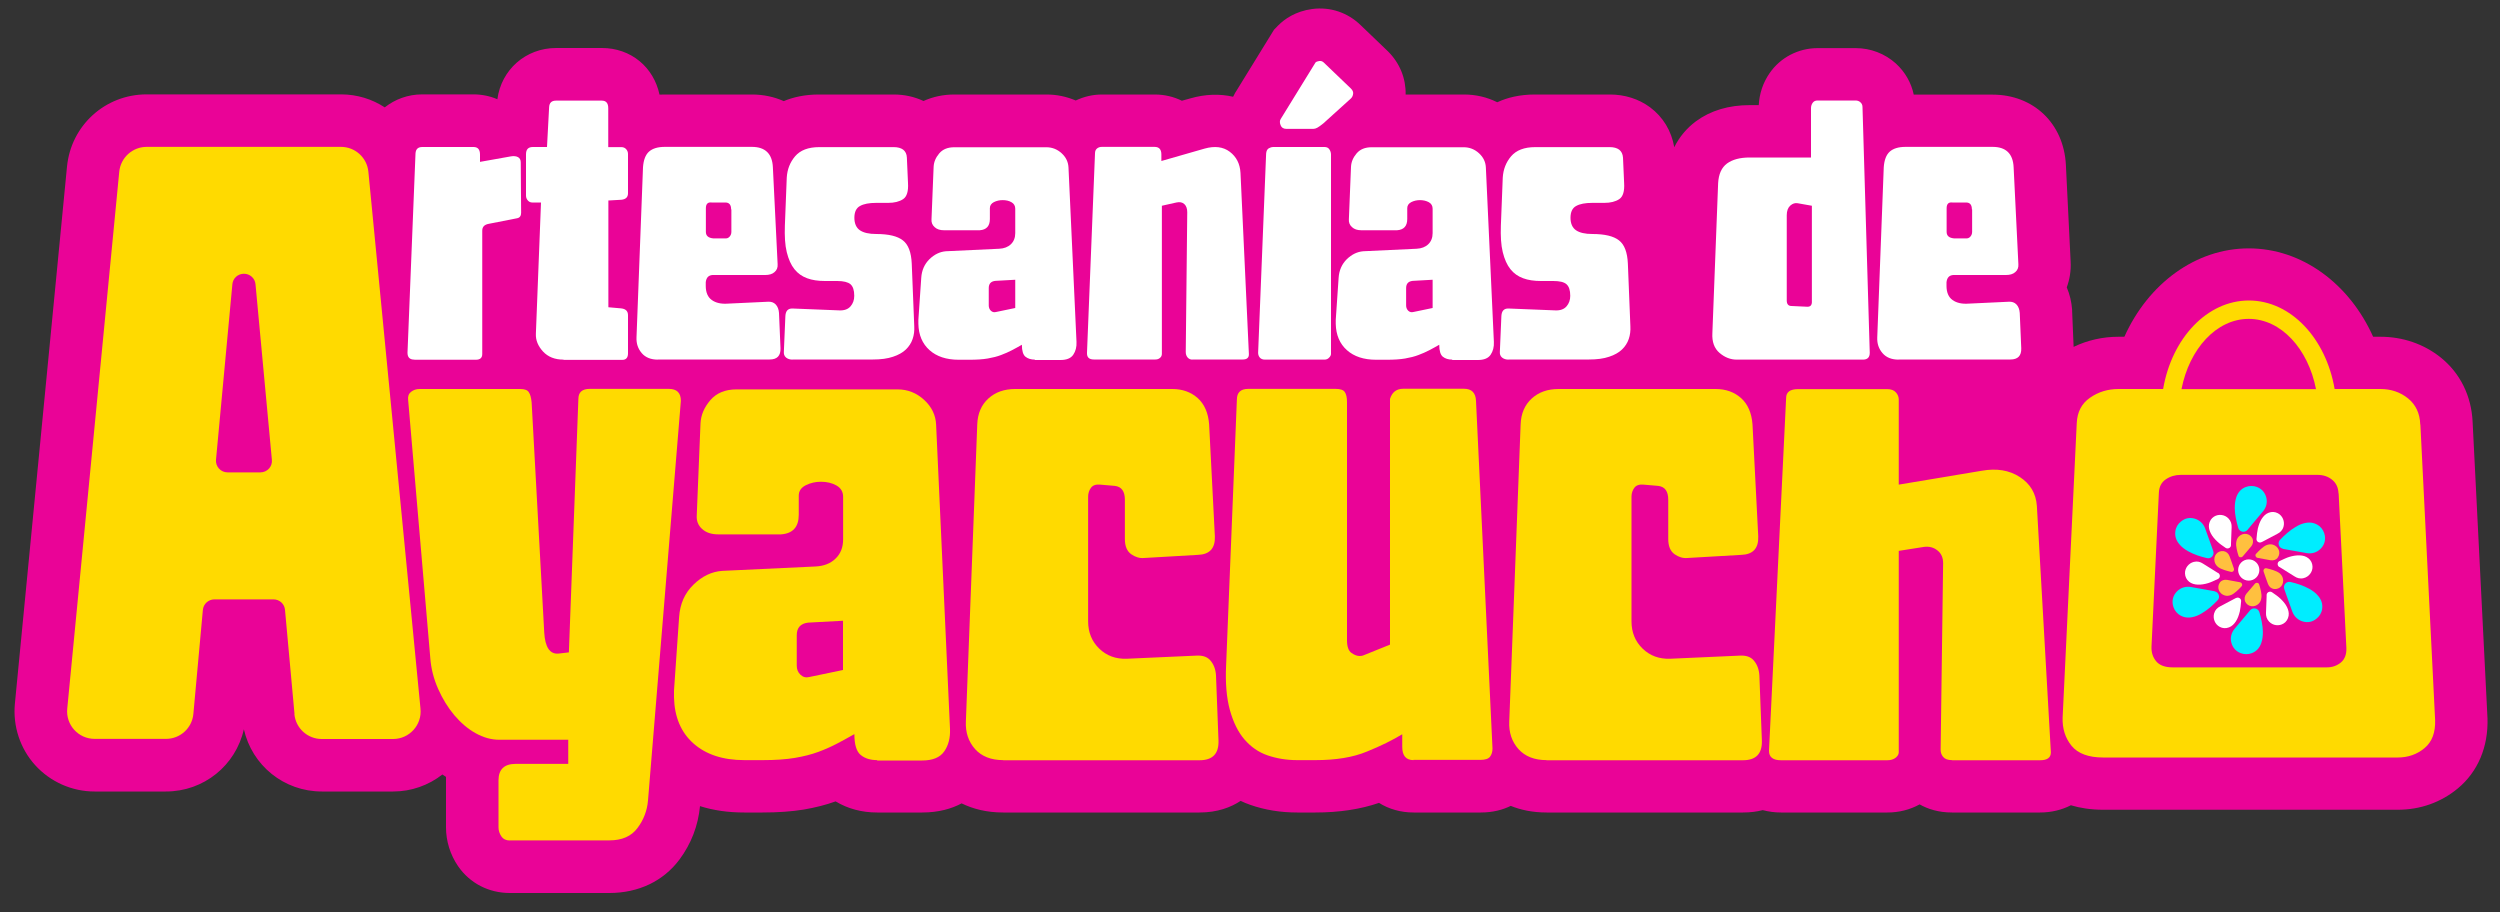 <?xml version="1.0" encoding="UTF-8"?>
<svg id="Capa_1" xmlns="http://www.w3.org/2000/svg" viewBox="0 0 200 73">
  <rect x="0" y="0" width="200" height="73" fill="#333333" stroke="none"/>
  <defs>
    <style>
      .cls-1 {
        fill: #ea0397;
      }

      .cls-2 {
        fill: #00edff;
      }

      .cls-3 {
        fill: #ffc03f;
      }

      .cls-4 {
        fill: #fff;
      }

      .cls-5 {
        fill: #ffda00;
      }
    </style>
  </defs>
  <path class="cls-1" d="M199,57.47l-1.19-23.7c-.09-2.08-.99-3.91-2.54-5.16-1.36-1.09-3.04-1.67-4.84-1.67h-.58c-1.9-4.25-5.7-7.07-9.95-7.07s-8.05,2.83-9.95,7.07h-.47c-1.27,0-2.49.28-3.59.81,0,0,0,0,0,0l-.12-2.86v-.11c-.05-.64-.19-1.24-.43-1.79.24-.65.35-1.35.31-2.08l-.38-7.74c-.18-3.3-2.59-5.6-5.87-5.6h-6.3c-.2-.95-.69-1.81-1.43-2.49-.88-.79-2.02-1.23-3.21-1.23h-3.05c-1.54,0-2.98.75-3.84,2-.53.76-.82,1.64-.87,2.56h-.72c-1.68,0-3.13.43-4.3,1.29-.74.55-1.33,1.25-1.74,2.08-.22-1.3-.89-2.42-1.94-3.2-.91-.67-2.02-1.02-3.22-1.02h-5.98c-1.23,0-2.22.25-3.02.62-.82-.41-1.72-.62-2.67-.62h-4.66c.03-1.27-.46-2.5-1.4-3.44l-2.2-2.11c-1.04-1.01-2.44-1.48-3.87-1.29-1.35.18-2.22.81-2.72,1.31l-.34.35-3.04,4.94-.07.11c-.06.1-.11.2-.16.31-1.08-.25-2.24-.21-3.42.13l-.68.19c-.65-.32-1.38-.5-2.18-.5h-4.21c-.73,0-1.45.17-2.1.48-.73-.31-1.52-.48-2.34-.48h-7.37c-.89,0-1.72.18-2.47.52-.72-.34-1.53-.52-2.38-.52h-5.98c-1.13,0-2.06.21-2.82.53-.76-.34-1.62-.53-2.55-.53h-6.97c-.14,0-.28,0-.42.01-.46-2.19-2.28-3.73-4.61-3.73h-3.66c-2.43,0-4.39,1.74-4.7,4.1-.58-.25-1.23-.39-1.92-.39h-4.09c-1.14,0-2.18.39-3,1.04-1.01-.66-2.21-1.04-3.5-1.04h-15.55c-3.31,0-6.05,2.48-6.37,5.78L1.19,56.3c-.17,1.79.42,3.59,1.63,4.92s2.94,2.1,4.74,2.1h5.71c3.04,0,5.59-2.09,6.24-4.98.65,2.89,3.2,4.98,6.24,4.98h5.71c1.43,0,2.82-.49,3.93-1.36.1.06.19.13.29.19,0,.09,0,.19,0,.28v3.75c0,1.12.34,2.2.97,3.12.94,1.36,2.45,2.14,4.14,2.14h7.95c2.34,0,4.33-.95,5.62-2.68.94-1.27,1.49-2.7,1.64-4.27,1.07.34,2.25.51,3.53.51h1.47c1.26,0,2.33-.08,3.27-.23.94-.16,1.81-.38,2.58-.66.97.59,2.1.89,3.32.89h3.6c1.32,0,2.35-.3,3.16-.73.88.43,1.97.73,3.32.73h15.71c1.44,0,2.52-.42,3.29-.93.25.12.51.23.78.32,1.17.41,2.43.61,3.74.61h1.47c1.9,0,3.6-.26,5.08-.77.78.49,1.73.77,2.77.77h5.37c.98,0,1.77-.22,2.4-.53.79.32,1.74.53,2.87.53h15.71c.59,0,1.11-.07,1.58-.19.46.12.95.19,1.46.19h8.51c.93,0,1.8-.22,2.58-.65.65.37,1.51.65,2.59.65h7.04c.91,0,1.75-.21,2.47-.58.73.22,1.59.36,2.58.36h23.57c1.8,0,3.46-.59,4.81-1.71,1.6-1.33,2.44-3.32,2.37-5.61Z"/>
  <g>
    <g>
      <path class="cls-4" d="M33.15,28.77c-.37,0-.55-.18-.55-.55l.64-15.94c.02-.35.2-.52.55-.52h4.09c.35,0,.52.2.52.61v.58l2.47-.44c.23-.04.42-.02.57.06.15.08.22.22.22.44l.03,4.01c0,.25-.11.4-.32.44l-2.24.44c-.37.06-.55.24-.55.55v9.87c0,.31-.17.46-.52.46h-4.91Z"/>
      <path class="cls-4" d="M45.08,28.77c-.7,0-1.24-.22-1.64-.65-.4-.44-.59-.9-.57-1.41l.41-10.51h-.7c-.14,0-.25-.05-.35-.16-.1-.11-.15-.24-.15-.39v-3.31c0-.39.18-.58.55-.58h1.13l.17-3.19c.02-.35.2-.52.55-.52h3.66c.35,0,.52.2.52.61v3.11h1.05c.15,0,.28.05.38.16.1.11.15.24.15.39v3.14c0,.31-.17.48-.52.52l-1.05.06v8.54l1.02.09c.37.04.55.22.55.55v3.05c0,.35-.16.52-.46.52h-4.7Z"/>
      <path class="cls-4" d="M52.63,28.77c-.56,0-.99-.17-1.29-.52-.3-.35-.44-.76-.42-1.25l.52-13.62c.04-.58.2-1,.48-1.25.28-.25.7-.38,1.26-.38h6.97c1.06,0,1.63.54,1.68,1.63l.38,7.75c.02.27-.06.48-.25.64-.18.16-.43.23-.74.23h-4.21c-.33.02-.51.21-.55.58v.29c0,.52.16.9.48,1.13.32.23.75.33,1.29.29l3.19-.15c.27-.02.48.05.64.22.15.16.24.39.26.68l.12,2.82c.02.6-.27.9-.87.9h-8.94ZM58.49,16.75c0-.37-.16-.55-.46-.55h-1.1c-.31-.04-.46.12-.46.46v1.89c0,.31.19.48.58.52h.93c.15.02.28-.02.38-.13.1-.11.15-.24.15-.39v-1.8Z"/>
      <path class="cls-4" d="M63.4,28.77c-.21,0-.39-.06-.52-.17-.14-.12-.19-.28-.17-.49l.12-2.82c.02-.41.2-.61.55-.61l3.75.15c.41.02.71-.09.91-.32.2-.23.3-.51.3-.84,0-.45-.1-.75-.3-.93-.2-.17-.56-.26-1.06-.26h-.99c-.54,0-1.02-.07-1.42-.22-.41-.15-.75-.39-1.02-.73-.27-.34-.47-.79-.61-1.36-.14-.57-.18-1.28-.15-2.13l.15-3.83c.04-.66.26-1.23.67-1.71.41-.48,1.05-.73,1.92-.73h5.98c.31,0,.56.07.74.2.18.14.29.35.3.64l.09,2.03c.04.66-.09,1.09-.39,1.29-.3.2-.7.3-1.2.3h-.96c-.56,0-.99.08-1.29.25-.3.16-.45.48-.45.94s.15.8.44,1,.73.3,1.31.3c.99,0,1.7.17,2.13.51.44.34.67.96.71,1.87l.2,4.99c.02.37-.02.71-.13,1.03-.11.32-.29.6-.54.84-.25.24-.6.44-1.03.58-.44.15-.97.22-1.61.22h-6.42Z"/>
      <path class="cls-4" d="M82.79,28.77c-.31,0-.56-.08-.75-.23-.19-.15-.29-.47-.29-.96-.27.16-.54.3-.8.44-.26.14-.55.26-.86.38-.31.12-.67.21-1.07.28-.41.07-.9.1-1.48.1h-.84c-.99,0-1.77-.26-2.34-.77-.57-.51-.87-1.21-.89-2.1v-.32l.23-3.37c.04-.6.26-1.09.65-1.48.4-.39.84-.6,1.32-.64l4.27-.2c.39-.02.7-.14.93-.36.23-.22.35-.52.35-.89v-1.95c0-.23-.1-.41-.3-.52-.2-.12-.44-.17-.71-.17-.25,0-.48.05-.7.16-.21.11-.32.27-.32.48v.87c0,.56-.27.86-.81.9h-2.87c-.31,0-.56-.08-.74-.25-.18-.16-.27-.37-.25-.62l.17-4.21c.02-.39.17-.74.45-1.07.28-.33.68-.49,1.2-.49h7.37c.46,0,.87.16,1.22.48.35.32.53.7.55,1.15l.64,13.94c.02.41-.07.75-.26,1.03-.19.28-.53.42-1.02.42h-2.06ZM81.22,22.38l-1.6.09c-.35.04-.52.23-.52.58v1.39c0,.17.06.31.17.42.12.11.25.14.41.1l1.54-.32v-2.26Z"/>
      <path class="cls-4" d="M95.39,28.77c-.16,0-.28-.06-.38-.17-.1-.12-.15-.26-.15-.44l.12-11.18c0-.29-.08-.51-.23-.65-.16-.15-.37-.19-.64-.13l-1.16.26v11.84c0,.14-.05.25-.15.33-.1.09-.22.13-.38.13h-4.91c-.39,0-.57-.18-.55-.55l.64-15.94c0-.17.05-.3.16-.39.11-.09.24-.13.39-.13h4.21c.37,0,.55.2.55.61v.52l3.45-.99c.81-.23,1.49-.15,2.02.25.53.4.82.96.86,1.7l.67,14.46c.02.31-.15.46-.49.46h-4.04Z"/>
      <path class="cls-4" d="M101.2,28.77c-.19,0-.33-.06-.42-.17s-.13-.24-.13-.38l.64-15.94c.02-.21.09-.35.22-.42.13-.07.24-.1.33-.1h4.12c.17,0,.31.06.39.19.09.13.13.27.13.42v15.94c0,.1-.05.2-.15.3-.1.11-.22.16-.38.16h-4.76ZM105.87,9.87c-.21.17-.38.29-.49.35s-.22.09-.32.09h-2.15c-.23,0-.39-.1-.46-.29-.08-.19-.08-.36,0-.49l2.79-4.53c.06-.06.16-.1.3-.12.15-.02.28.03.39.15l2.15,2.06c.14.14.19.28.17.42-.02.15-.08.27-.17.36l-2.21,2Z"/>
      <path class="cls-4" d="M116.18,28.77c-.31,0-.56-.08-.75-.23-.19-.15-.29-.47-.29-.96-.27.16-.54.3-.8.44-.26.14-.55.26-.86.38-.31.12-.67.21-1.07.28-.41.07-.9.1-1.48.1h-.84c-.99,0-1.77-.26-2.34-.77-.57-.51-.87-1.21-.89-2.1v-.32l.23-3.37c.04-.6.26-1.09.65-1.48.4-.39.84-.6,1.32-.64l4.27-.2c.39-.02.7-.14.93-.36.23-.22.35-.52.35-.89v-1.95c0-.23-.1-.41-.3-.52s-.44-.17-.71-.17c-.25,0-.48.05-.7.16-.21.11-.32.27-.32.48v.87c0,.56-.27.86-.81.9h-2.87c-.31,0-.56-.08-.74-.25-.18-.16-.27-.37-.25-.62l.17-4.21c.02-.39.17-.74.45-1.07.28-.33.68-.49,1.2-.49h7.37c.46,0,.87.16,1.22.48.35.32.53.7.55,1.15l.64,13.94c.02.41-.07.75-.26,1.03-.19.28-.53.42-1.02.42h-2.06ZM114.61,22.38l-1.6.09c-.35.04-.52.23-.52.58v1.39c0,.17.06.31.17.42.12.11.25.14.41.1l1.54-.32v-2.26Z"/>
      <path class="cls-4" d="M120.68,28.77c-.21,0-.39-.06-.52-.17-.14-.12-.19-.28-.17-.49l.12-2.82c.02-.41.2-.61.55-.61l3.75.15c.41.02.71-.09.91-.32.2-.23.3-.51.3-.84,0-.45-.1-.75-.3-.93s-.56-.26-1.06-.26h-.99c-.54,0-1.02-.07-1.42-.22-.41-.15-.75-.39-1.02-.73-.27-.34-.47-.79-.61-1.36-.14-.57-.18-1.28-.15-2.13l.15-3.83c.04-.66.26-1.23.67-1.71.41-.48,1.05-.73,1.92-.73h5.98c.31,0,.56.07.74.2.18.14.29.35.31.64l.09,2.03c.04.66-.09,1.09-.39,1.29-.3.2-.7.3-1.2.3h-.96c-.56,0-.99.08-1.29.25-.3.16-.45.48-.45.94s.15.8.44,1c.29.2.73.3,1.31.3.99,0,1.7.17,2.13.51.44.34.67.96.71,1.87l.2,4.99c.02.37-.02.71-.13,1.03-.11.32-.29.6-.54.84-.25.24-.6.44-1.03.58-.44.15-.97.22-1.61.22h-6.42Z"/>
      <path class="cls-4" d="M138.94,28.77c-.5,0-.96-.18-1.38-.54-.42-.36-.61-.89-.57-1.58l.46-11.99c.04-.74.28-1.26.71-1.58.44-.32,1.04-.48,1.81-.48h4.91v-3.95c0-.15.04-.29.13-.42.09-.13.22-.19.39-.19h3.05c.15,0,.29.05.39.15.11.1.16.22.16.38l.58,19.65c0,.37-.18.55-.55.55h-10.1ZM144.95,16.46l-1.13-.2c-.21-.04-.41.02-.6.19-.18.16-.28.42-.28.77v6.82c0,.29.13.44.38.44l1.28.06c.25,0,.37-.15.35-.46v-7.61Z"/>
      <path class="cls-4" d="M151.89,28.77c-.56,0-.99-.17-1.29-.52-.3-.35-.44-.76-.42-1.25l.52-13.62c.04-.58.2-1,.48-1.25.28-.25.7-.38,1.26-.38h6.97c1.06,0,1.63.54,1.68,1.63l.38,7.75c.02.27-.06.48-.25.64-.18.16-.43.23-.74.23h-4.21c-.33.02-.51.21-.55.58v.29c0,.52.16.9.48,1.13.32.23.75.33,1.29.29l3.19-.15c.27-.02.48.05.64.22.15.16.24.39.26.68l.12,2.82c.02.6-.27.9-.87.9h-8.94ZM157.75,16.75c0-.37-.16-.55-.46-.55h-1.1c-.31-.04-.46.12-.46.46v1.89c0,.31.19.48.58.52h.93c.15.02.28-.02.38-.13.1-.11.15-.24.15-.39v-1.8Z"/>
    </g>
    <g>
      <path class="cls-5" d="M193.62,33.96c-.03-.89-.36-1.59-.98-2.09-.62-.5-1.36-.75-2.21-.75h-3.66c-.69-4.04-3.5-7.08-6.86-7.08s-6.17,3.04-6.86,7.08h-3.56c-.86,0-1.62.23-2.29.7-.67.46-1.02,1.14-1.06,2.03l-1.13,23.55c-.03.89.21,1.65.72,2.27s1.36.93,2.52.93h23.57c.82,0,1.54-.25,2.14-.75.6-.5.88-1.24.85-2.24l-1.18-23.65ZM179.9,25.51c2.58,0,4.75,2.39,5.38,5.62h-10.76c.63-3.23,2.8-5.62,5.38-5.62Z"/>
      <g>
        <path class="cls-5" d="M40.79,67.24c-.3,0-.53-.11-.68-.33-.15-.22-.23-.46-.23-.73v-3.75c0-.88.46-1.32,1.37-1.32h4.21v-1.93h-5.52c-.64,0-1.28-.18-1.9-.53-.63-.35-1.19-.84-1.7-1.44-.51-.61-.94-1.31-1.29-2.1-.35-.79-.57-1.63-.63-2.51l-1.77-20.62c-.03-.27.04-.48.23-.63.19-.15.41-.23.68-.23h8.06c.34,0,.57.08.68.25.12.17.19.44.23.81l1.01,18.44c.07,1.15.44,1.71,1.11,1.67l.86-.1.76-20.27c0-.54.3-.81.91-.81h6.33c.64,0,.96.32.96.96l-2.63,31.97c-.07.81-.35,1.55-.84,2.2-.49.66-1.24.99-2.25.99h-7.95Z"/>
        <path class="cls-5" d="M70.18,60.81c-.54,0-.98-.13-1.32-.41-.34-.27-.51-.83-.51-1.67-.47.27-.94.52-1.39.76-.46.24-.95.46-1.49.66-.54.2-1.17.36-1.87.48-.71.12-1.57.18-2.58.18h-1.47c-1.72,0-3.08-.45-4.08-1.34-1-.89-1.51-2.12-1.55-3.67v-.56l.41-5.88c.07-1.05.45-1.91,1.14-2.58.69-.68,1.46-1.05,2.3-1.11l7.45-.35c.68-.03,1.22-.24,1.62-.63.41-.39.61-.9.61-1.55v-3.39c0-.41-.18-.71-.53-.91s-.77-.3-1.24-.3c-.44,0-.84.09-1.22.28-.37.19-.56.46-.56.84v1.52c0,.98-.47,1.5-1.42,1.57h-5.02c-.54,0-.97-.14-1.29-.43-.32-.29-.46-.65-.43-1.09l.3-7.35c.03-.68.3-1.3.79-1.87.49-.57,1.19-.86,2.1-.86h12.87c.81,0,1.52.28,2.13.84.61.56.93,1.23.96,2l1.11,24.32c.03.71-.12,1.31-.46,1.8-.34.49-.93.73-1.77.73h-3.6ZM67.44,49.66l-2.79.15c-.61.07-.91.41-.91,1.01v2.43c0,.3.1.55.3.73.2.19.44.25.71.18l2.69-.56v-3.95Z"/>
        <path class="cls-5" d="M80.26,60.81c-.98,0-1.73-.3-2.26-.89-.52-.59-.77-1.32-.73-2.2l.91-23.76c.03-.88.33-1.57.89-2.08s1.27-.76,2.15-.76h12.57c.81,0,1.49.25,2.03.73.54.49.84,1.19.91,2.1l.46,8.97c.03.95-.42,1.44-1.37,1.47l-4.31.25c-.34.03-.68-.07-1.01-.3-.34-.24-.51-.64-.51-1.22v-3.14c0-.68-.27-1.05-.81-1.11l-1.17-.1c-.34-.03-.58.05-.73.25s-.23.44-.23.71v9.98c0,.88.3,1.61.89,2.18.59.57,1.32.84,2.2.81l5.57-.25c.51-.03.89.1,1.14.41.25.3.4.69.43,1.17l.2,5.22c.03,1.05-.47,1.57-1.52,1.57h-15.71Z"/>
        <path class="cls-5" d="M113.09,60.81c-.61,0-.91-.35-.91-1.06v-1.01c-.78.47-1.72.94-2.84,1.39-1.11.46-2.48.68-4.1.68h-1.47c-.84,0-1.63-.13-2.36-.38-.73-.25-1.34-.68-1.85-1.27-.51-.59-.9-1.38-1.17-2.36-.27-.98-.37-2.18-.3-3.6l.86-21.23c0-.57.3-.86.91-.86h6.99c.37,0,.62.08.73.25.12.17.18.44.18.81v19.05c0,.51.12.84.35,1.01.24.17.46.25.66.25.13,0,.24-.02.3-.05l2.13-.86v-19.66c.17-.54.52-.81,1.06-.81h4.86c.61,0,.93.32.96.96l1.32,27.82c0,.27-.07.49-.2.66-.14.17-.39.25-.76.25h-5.37Z"/>
        <path class="cls-5" d="M123.73,60.81c-.98,0-1.73-.3-2.26-.89-.52-.59-.77-1.32-.73-2.2l.91-23.76c.03-.88.33-1.57.89-2.08s1.27-.76,2.15-.76h12.57c.81,0,1.49.25,2.03.73.54.49.84,1.19.91,2.1l.46,8.97c.03.95-.42,1.44-1.37,1.47l-4.31.25c-.34.03-.68-.07-1.01-.3-.34-.24-.51-.64-.51-1.22v-3.14c0-.68-.27-1.05-.81-1.11l-1.17-.1c-.34-.03-.58.05-.73.25s-.23.44-.23.71v9.98c0,.88.3,1.61.89,2.18.59.57,1.32.84,2.2.81l5.57-.25c.51-.03.89.1,1.14.41.25.3.4.69.43,1.17l.2,5.22c.03,1.05-.47,1.57-1.52,1.57h-15.71Z"/>
        <path class="cls-5" d="M156.16,60.81c-.34,0-.57-.09-.71-.26-.14-.17-.2-.36-.2-.57l.2-14.92c0-.45-.15-.79-.46-1.03-.3-.24-.66-.33-1.06-.28l-2.03.32v16.11c0,.16-.08.3-.25.44-.17.13-.39.2-.66.2h-8.51c-.64,0-.96-.25-.96-.75l1.37-28.23c0-.48.32-.71.96-.71h7.14c.3,0,.53.09.68.26.15.17.23.36.23.57v6.81l6.64-1.11c1.18-.21,2.2-.05,3.04.5.84.54,1.3,1.31,1.37,2.32l1.12,19.71c0,.42-.29.63-.86.63h-7.04Z"/>
      </g>
      <path class="cls-5" d="M23.56,57.11l-.76-8.32c-.04-.48-.44-.84-.92-.84h-4.73c-.48,0-.88.37-.92.84l-.76,8.32c-.1,1.13-1.05,2-2.19,2h-5.71c-1.3,0-2.32-1.12-2.19-2.42L9.54,13.74c.11-1.13,1.06-1.99,2.19-1.99h15.55c1.13,0,2.08.86,2.19,1.99l4.17,42.96c.13,1.29-.89,2.42-2.19,2.42h-5.71c-1.14,0-2.09-.87-2.19-2ZM19.51,21.9h0c-.48,0-.88.36-.92.84l-1.31,14.04c-.05.54.38,1.01.92,1.01h2.63c.55,0,.98-.47.92-1.01l-1.31-14.04c-.04-.48-.45-.84-.92-.84Z"/>
    </g>
    <path class="cls-1" d="M187.08,39.47c-.02-.47-.19-.83-.51-1.09-.32-.26-.71-.39-1.16-.39h-10.95c-.45,0-.85.12-1.2.36-.35.24-.53.6-.55,1.06l-.59,12.32c-.02.47.11.86.38,1.18s.71.48,1.32.48h12.33c.43,0,.8-.13,1.12-.39.31-.26.46-.65.44-1.17l-.62-12.37Z"/>
  </g>
  <g>
    <g>
      <g id="_x3C_Repetición_radial_x3E_">
        <g id="_x3C_Repetición_radial_x3E_-2" data-name="_x3C_Repetición_radial_x3E_">
          <path class="cls-2" d="M180.01,48.82c.22-.26.64-.17.74.15,0,0,0,0,0,0,.15.52.27,1.04.28,1.59,0,.3-.03.6-.13.89-.13.36-.36.65-.75.8-.29.11-.61.11-.9,0-.38-.15-.63-.43-.74-.83s0-.81.26-1.12c.31-.38.64-.75.95-1.13.08-.09.18-.22.29-.35Z"/>
        </g>
      </g>
      <g id="_x3C_Repetición_radial_x3E_-3" data-name="_x3C_Repetición_radial_x3E_">
        <g id="_x3C_Repetición_radial_x3E_-4" data-name="_x3C_Repetición_radial_x3E_">
          <path class="cls-2" d="M177.17,47.31c.33.06.47.47.24.71,0,0,0,0,0,0-.37.39-.77.75-1.24,1.03-.26.16-.53.28-.83.33-.38.07-.74,0-1.07-.25-.24-.19-.4-.48-.45-.78-.06-.41.06-.76.35-1.05s.7-.41,1.1-.34c.49.08.97.17,1.46.26.12.02.28.05.45.08Z"/>
        </g>
      </g>
      <g id="_x3C_Repetición_radial_x3E_-5" data-name="_x3C_Repetición_radial_x3E_">
        <g id="_x3C_Repetición_radial_x3E_-6" data-name="_x3C_Repetición_radial_x3E_">
          <path class="cls-2" d="M177.06,44.09c.11.32-.17.64-.5.56,0,0,0,0,0,0-.53-.12-1.04-.29-1.51-.55-.26-.15-.51-.32-.7-.56-.25-.29-.38-.64-.32-1.05.04-.31.21-.59.46-.78.32-.26.69-.33,1.08-.22s.7.4.84.78c.17.46.34.93.5,1.39.04.11.1.27.15.43Z"/>
        </g>
      </g>
      <g id="_x3C_Repetición_radial_x3E_-7" data-name="_x3C_Repetición_radial_x3E_">
        <g id="_x3C_Repetición_radial_x3E_-8" data-name="_x3C_Repetición_radial_x3E_">
          <path class="cls-2" d="M179.8,42.39c-.22.26-.64.17-.74-.15,0,0,0,0,0,0-.15-.52-.27-1.04-.28-1.59,0-.3.03-.6.13-.89.13-.36.36-.65.75-.8.29-.11.61-.11.9,0,.38.15.63.43.74.83s0,.81-.26,1.12c-.31.38-.64.75-.95,1.13-.08.09-.18.22-.29.35Z"/>
        </g>
      </g>
      <g id="_x3C_Repetición_radial_x3E_-9" data-name="_x3C_Repetición_radial_x3E_">
        <g id="_x3C_Repetición_radial_x3E_-10" data-name="_x3C_Repetición_radial_x3E_">
          <path class="cls-2" d="M182.64,43.9c-.33-.06-.47-.47-.24-.71,0,0,0,0,0,0,.37-.39.77-.75,1.24-1.03.26-.16.53-.28.83-.33.38-.07.74,0,1.07.25.24.19.4.48.45.78.06.41-.06.76-.35,1.05s-.7.41-1.1.34c-.49-.08-.97-.17-1.46-.26-.12-.02-.28-.05-.45-.08Z"/>
        </g>
      </g>
      <g id="_x3C_Repetición_radial_x3E_-11" data-name="_x3C_Repetición_radial_x3E_">
        <g id="_x3C_Repetición_radial_x3E_-12" data-name="_x3C_Repetición_radial_x3E_">
          <path class="cls-2" d="M182.74,47.12c-.11-.32.17-.64.5-.56,0,0,0,0,0,0,.53.12,1.04.29,1.51.55.26.15.51.32.7.56.25.29.38.64.32,1.05-.04.31-.21.59-.46.78-.32.26-.69.33-1.08.22s-.7-.4-.84-.78c-.17-.46-.34-.93-.5-1.39-.04-.11-.1-.27-.15-.43Z"/>
        </g>
      </g>
    </g>
    <g>
      <g id="_x3C_Repetición_radial_x3E_-13" data-name="_x3C_Repetición_radial_x3E_">
        <g id="_x3C_Repetición_radial_x3E_-14" data-name="_x3C_Repetición_radial_x3E_">
          <path class="cls-3" d="M179.6,48.1c-.06-.2-.04-.41.11-.6.17-.21.47-.56.68-.8.1-.12.3-.09.34.05.1.31.23.78.18,1.08-.02.17-.08.33-.21.46-.34.34-.9.27-1.1-.19Z"/>
        </g>
      </g>
      <g id="_x3C_Repetición_radial_x3E_-15" data-name="_x3C_Repetición_radial_x3E_">
        <g id="_x3C_Repetición_radial_x3E_-16" data-name="_x3C_Repetición_radial_x3E_">
          <path class="cls-3" d="M177.59,46.59c.14-.16.33-.24.58-.2.26.04.72.13,1.03.19.15.03.23.21.13.32-.22.24-.57.59-.84.7-.16.06-.33.09-.5.04-.46-.13-.69-.65-.39-1.05Z"/>
        </g>
      </g>
      <g id="_x3C_Repetición_radial_x3E_-17" data-name="_x3C_Repetición_radial_x3E_">
        <g id="_x3C_Repetición_radial_x3E_-18" data-name="_x3C_Repetición_radial_x3E_">
          <path class="cls-3" d="M177.89,44.09c.21.04.38.17.47.4.09.25.25.68.35.99.05.15-.07.3-.22.27-.32-.07-.79-.2-1.03-.38-.14-.11-.24-.24-.29-.42-.12-.47.21-.92.72-.86Z"/>
        </g>
      </g>
      <g id="_x3C_Repetición_radial_x3E_-19" data-name="_x3C_Repetición_radial_x3E_">
        <g id="_x3C_Repetición_radial_x3E_-20" data-name="_x3C_Repetición_radial_x3E_">
          <path class="cls-3" d="M180.21,43.11c.06.2.04.41-.11.6-.17.21-.47.56-.68.8-.1.12-.3.09-.34-.05-.1-.31-.23-.78-.18-1.08.02-.17.08-.33.21-.46.34-.34.9-.27,1.1.19Z"/>
        </g>
      </g>
      <g id="_x3C_Repetición_radial_x3E_-21" data-name="_x3C_Repetición_radial_x3E_">
        <g id="_x3C_Repetición_radial_x3E_-22" data-name="_x3C_Repetición_radial_x3E_">
          <path class="cls-3" d="M182.22,44.62c-.14.16-.33.24-.58.2-.26-.04-.72-.13-1.03-.19-.15-.03-.23-.21-.13-.32.22-.24.57-.59.84-.7.16-.06.33-.09.5-.04.46.13.69.65.39,1.05Z"/>
        </g>
      </g>
      <g id="_x3C_Repetición_radial_x3E_-23" data-name="_x3C_Repetición_radial_x3E_">
        <g id="_x3C_Repetición_radial_x3E_-24" data-name="_x3C_Repetición_radial_x3E_">
          <path class="cls-3" d="M181.91,47.12c-.21-.04-.38-.17-.47-.4-.09-.25-.25-.68-.35-.99-.05-.15.07-.3.22-.27.32.07.79.2,1.03.38.14.11.24.24.29.42.12.47-.21.92-.72.86Z"/>
        </g>
      </g>
    </g>
    <circle class="cls-4" cx="179.9" cy="45.6" r=".85"/>
    <g>
      <g id="_x3C_Repetición_radial_x3E_-25" data-name="_x3C_Repetición_radial_x3E_">
        <g id="_x3C_Repetición_radial_x3E_-26" data-name="_x3C_Repetición_radial_x3E_">
          <path class="cls-4" d="M178.89,47.84c.19-.1.42.05.4.26-.02.29-.06.63-.11.84-.07.27-.16.54-.31.77-.14.21-.31.39-.55.48-.26.1-.51.08-.74-.04-.38-.2-.57-.66-.45-1.08.08-.28.26-.45.48-.56.39-.21.78-.41,1.17-.62.03-.02.06-.03.1-.05Z"/>
        </g>
      </g>
      <g id="_x3C_Repetición_radial_x3E_-27" data-name="_x3C_Repetición_radial_x3E_">
        <g id="_x3C_Repetición_radial_x3E_-28" data-name="_x3C_Repetición_radial_x3E_">
          <path class="cls-4" d="M177.46,45.84c.18.12.17.39-.03.48-.26.12-.57.27-.78.33-.27.08-.54.13-.83.12-.25-.01-.49-.07-.69-.23-.21-.17-.32-.4-.33-.66-.02-.43.29-.83.71-.93.28-.07.52,0,.73.14.37.23.75.47,1.12.7.03.02.06.04.1.06Z"/>
        </g>
      </g>
      <g id="_x3C_Repetición_radial_x3E_-29" data-name="_x3C_Repetición_radial_x3E_">
        <g id="_x3C_Repetición_radial_x3E_-30" data-name="_x3C_Repetición_radial_x3E_">
          <path class="cls-4" d="M178.48,43.61c0,.21-.25.34-.43.22-.24-.16-.52-.36-.67-.51-.2-.19-.39-.4-.52-.66-.11-.22-.18-.46-.14-.71.05-.27.18-.48.4-.62.37-.23.86-.17,1.16.15.2.21.26.45.25.7-.02.44-.03.88-.05,1.32,0,.03,0,.07,0,.11Z"/>
        </g>
      </g>
      <g id="_x3C_Repetición_radial_x3E_-31" data-name="_x3C_Repetición_radial_x3E_">
        <g id="_x3C_Repetición_radial_x3E_-32" data-name="_x3C_Repetición_radial_x3E_">
          <path class="cls-4" d="M180.92,43.37c-.19.1-.42-.05-.4-.26.02-.29.06-.63.11-.84.07-.27.16-.54.31-.77.14-.21.31-.39.55-.48.26-.1.51-.08.74.04.38.2.57.66.45,1.08-.08.28-.26.45-.48.56-.39.21-.78.41-1.17.62-.03.02-.06.03-.1.05Z"/>
        </g>
      </g>
      <g id="_x3C_Repetición_radial_x3E_-33" data-name="_x3C_Repetición_radial_x3E_">
        <g id="_x3C_Repetición_radial_x3E_-34" data-name="_x3C_Repetición_radial_x3E_">
          <path class="cls-4" d="M182.34,45.36c-.18-.12-.17-.39.03-.48.26-.12.57-.27.78-.33.27-.08.54-.13.83-.12.25.01.49.07.69.23.21.17.32.4.33.66.02.43-.29.83-.71.93-.28.07-.52,0-.73-.14-.37-.23-.75-.47-1.12-.7-.03-.02-.06-.04-.1-.06Z"/>
        </g>
      </g>
      <g id="_x3C_Repetición_radial_x3E_-35" data-name="_x3C_Repetición_radial_x3E_">
        <g id="_x3C_Repetición_radial_x3E_-36" data-name="_x3C_Repetición_radial_x3E_">
          <path class="cls-4" d="M181.33,47.6c0-.21.25-.34.43-.22.24.16.52.36.67.51.2.19.39.4.52.66.11.22.18.46.14.71-.05.27-.18.48-.4.62-.37.23-.86.17-1.16-.15-.2-.21-.26-.45-.25-.7.02-.44.03-.88.05-1.32,0-.03,0-.07,0-.11Z"/>
        </g>
      </g>
    </g>
  </g>
</svg>